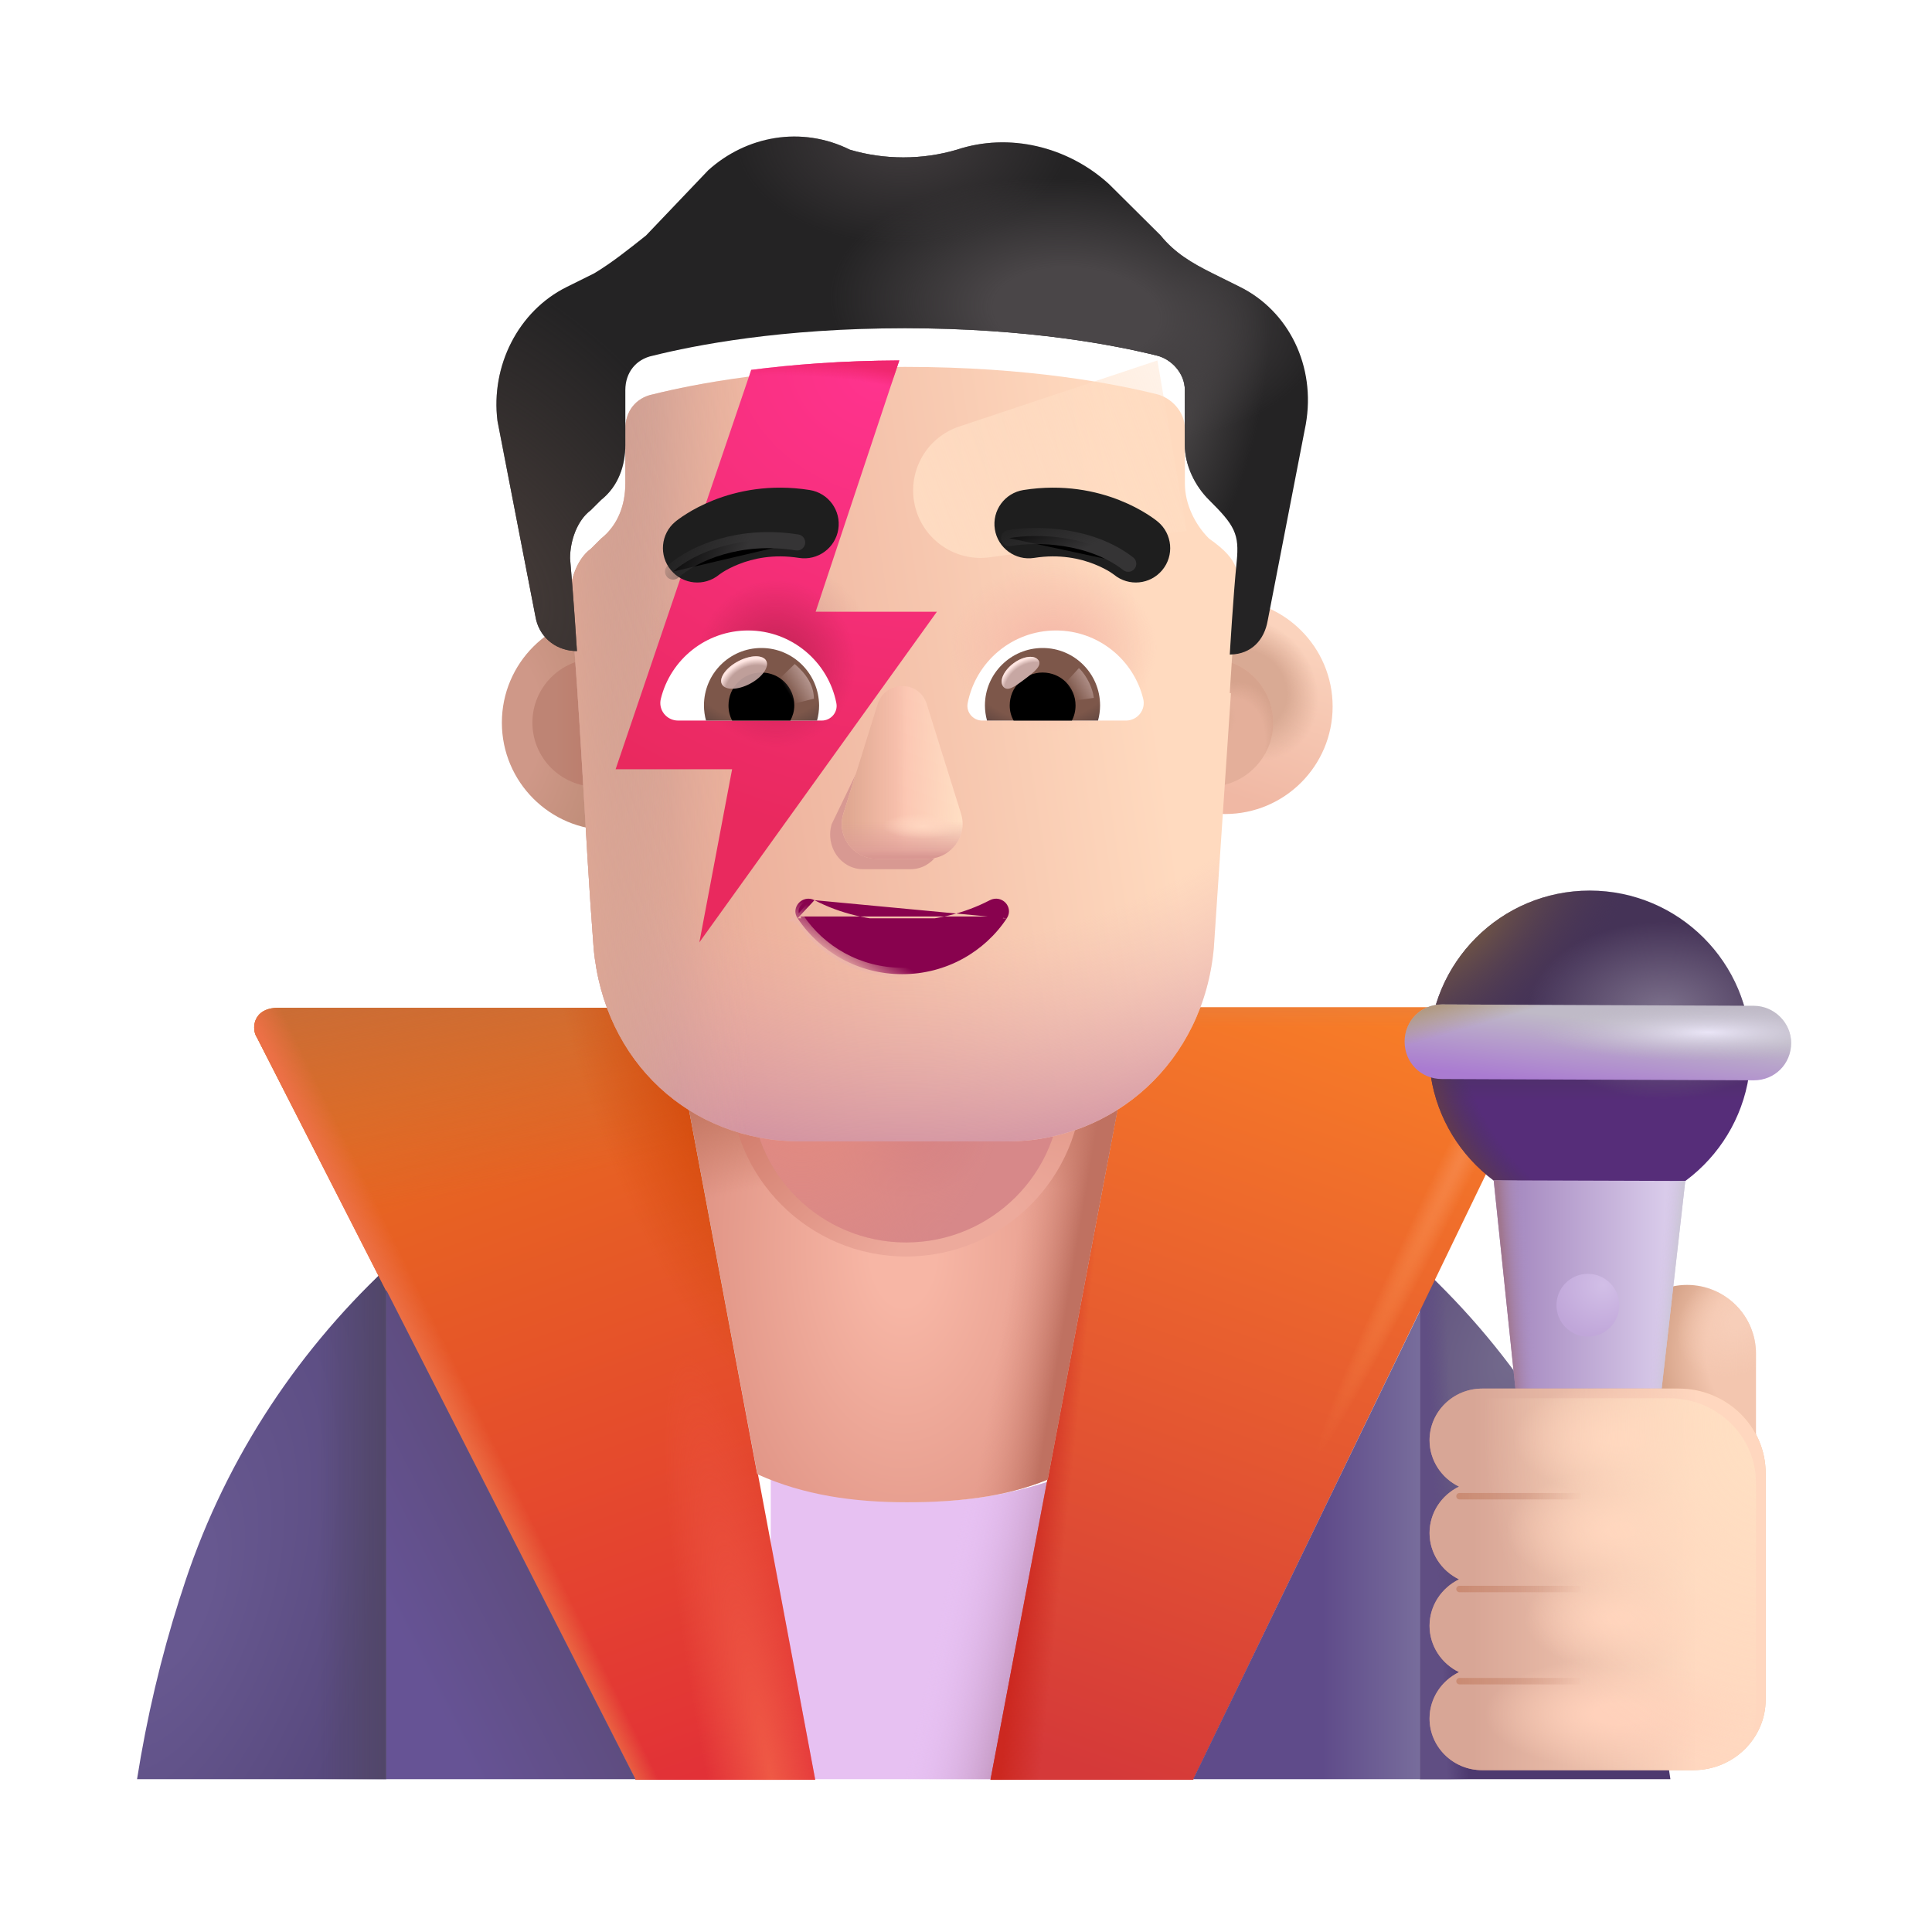 <svg viewBox="1 1 30 30" xmlns="http://www.w3.org/2000/svg">
<g filter="url(#filter0_i_4002_2326)">
<path d="M12.768 23.887V28.627H18.081L17.278 23.937C16.598 24.187 15.858 24.317 15.088 24.317C14.278 24.327 13.488 24.167 12.768 23.887Z" fill="#E7C1F2"/>
<path d="M12.768 23.887V28.627H18.081L17.278 23.937C16.598 24.187 15.858 24.317 15.088 24.317C14.278 24.327 13.488 24.167 12.768 23.887Z" fill="url(#paint0_linear_4002_2326)"/>
</g>
<path d="M6.998 28.627V20.697C5.558 22.047 4.438 23.767 3.818 25.737L3.788 25.827C3.498 26.737 3.278 27.677 3.128 28.627H6.998Z" fill="url(#paint1_radial_4002_2326)"/>
<path d="M6.998 28.627V20.697C5.558 22.047 4.438 23.767 3.818 25.737L3.788 25.827C3.498 26.737 3.278 27.677 3.128 28.627H6.998Z" fill="url(#paint2_linear_4002_2326)"/>
<path d="M26.938 28.627C26.798 27.667 26.578 26.717 26.288 25.787C25.658 23.777 24.528 22.027 23.048 20.657V28.627H26.938Z" fill="url(#paint3_radial_4002_2326)"/>
<path d="M26.938 28.627C26.798 27.667 26.578 26.717 26.288 25.787C25.658 23.777 24.528 22.027 23.048 20.657V28.627H26.938Z" fill="url(#paint4_linear_4002_2326)"/>
<path d="M24.233 16.641H18.653L16.38 28.637H19.528L24.853 17.621C25.073 17.161 24.733 16.641 24.233 16.641Z" fill="url(#paint5_linear_4002_2326)"/>
<path d="M24.233 16.641H18.653L16.38 28.637H19.528L24.853 17.621C25.073 17.161 24.733 16.641 24.233 16.641Z" fill="url(#paint6_linear_4002_2326)"/>
<path d="M24.233 16.641H18.653L16.38 28.637H19.528L24.853 17.621C25.073 17.161 24.733 16.641 24.233 16.641Z" fill="url(#paint7_radial_4002_2326)"/>
<path d="M24.233 16.641H18.653L16.38 28.637H19.528L24.853 17.621C25.073 17.161 24.733 16.641 24.233 16.641Z" fill="url(#paint8_linear_4002_2326)"/>
<path d="M5.325 16.648H11.411L13.659 28.637H10.869L4.989 17.109C4.903 16.984 4.919 16.648 5.325 16.648Z" fill="url(#paint9_linear_4002_2326)"/>
<path d="M5.325 16.648H11.411L13.659 28.637H10.869L4.989 17.109C4.903 16.984 4.919 16.648 5.325 16.648Z" fill="url(#paint10_radial_4002_2326)"/>
<path d="M5.325 16.648H11.411L13.659 28.637H10.869L4.989 17.109C4.903 16.984 4.919 16.648 5.325 16.648Z" fill="url(#paint11_linear_4002_2326)"/>
<path d="M5.325 16.648H11.411L13.659 28.637H10.869L4.989 17.109C4.903 16.984 4.919 16.648 5.325 16.648Z" fill="url(#paint12_radial_4002_2326)"/>
<path d="M5.325 16.648H11.411L13.659 28.637H10.869L4.989 17.109C4.903 16.984 4.919 16.648 5.325 16.648Z" fill="url(#paint13_linear_4002_2326)"/>
<path d="M23.048 28.627V21.359L19.528 28.627H23.048Z" fill="url(#paint14_linear_4002_2326)"/>
<path d="M6.998 28.627H10.868L6.998 21.031V28.627Z" fill="url(#paint15_linear_4002_2326)"/>
<path d="M15.038 17.527C13.878 17.527 12.738 17.697 11.658 18.017L12.758 23.887C13.478 24.167 14.258 24.327 15.078 24.327C15.848 24.327 16.588 24.187 17.268 23.947L18.378 18.027C17.328 17.697 16.198 17.527 15.038 17.527Z" fill="url(#paint16_linear_4002_2326)"/>
<path d="M15.038 16.44C13.878 16.44 12.552 16.649 11.472 17.02L12.762 23.893C13.482 24.218 14.258 24.327 15.078 24.327C15.848 24.327 16.589 24.253 17.269 23.975L18.581 17.02C17.531 16.637 16.198 16.44 15.038 16.44Z" fill="url(#paint17_radial_4002_2326)"/>
<path d="M15.038 16.44C13.878 16.44 12.552 16.649 11.472 17.02L12.762 23.893C13.482 24.218 14.258 24.327 15.078 24.327C15.848 24.327 16.589 24.253 17.269 23.975L18.581 17.02C17.531 16.637 16.198 16.44 15.038 16.44Z" fill="url(#paint18_radial_4002_2326)"/>
<path d="M15.038 16.44C13.878 16.44 12.552 16.649 11.472 17.02L12.762 23.893C13.482 24.218 14.258 24.327 15.078 24.327C15.848 24.327 16.589 24.253 17.269 23.975L18.581 17.02C17.531 16.637 16.198 16.44 15.038 16.44Z" fill="url(#paint19_linear_4002_2326)"/>
<path d="M27.197 20.952C27.787 20.952 28.267 21.432 28.267 22.022V24.472H26.127V22.022C26.127 21.432 26.607 20.952 27.197 20.952Z" fill="url(#paint20_radial_4002_2326)"/>
<path d="M27.197 20.952C27.787 20.952 28.267 21.432 28.267 22.022V24.472H26.127V22.022C26.127 21.432 26.607 20.952 27.197 20.952Z" fill="url(#paint21_radial_4002_2326)"/>
<path d="M25.687 19.826C27.066 19.826 28.185 18.707 28.185 17.328C28.185 15.948 27.066 14.829 25.687 14.829C24.307 14.829 23.189 15.948 23.189 17.328C23.189 18.707 24.307 19.826 25.687 19.826Z" fill="url(#paint22_linear_4002_2326)"/>
<path d="M25.687 19.826C27.066 19.826 28.185 18.707 28.185 17.328C28.185 15.948 27.066 14.829 25.687 14.829C24.307 14.829 23.189 15.948 23.189 17.328C23.189 18.707 24.307 19.826 25.687 19.826Z" fill="url(#paint23_radial_4002_2326)"/>
<path d="M25.687 19.826C27.066 19.826 28.185 18.707 28.185 17.328C28.185 15.948 27.066 14.829 25.687 14.829C24.307 14.829 23.189 15.948 23.189 17.328C23.189 18.707 24.307 19.826 25.687 19.826Z" fill="url(#paint24_radial_4002_2326)"/>
<path d="M25.687 19.826C27.066 19.826 28.185 18.707 28.185 17.328C28.185 15.948 27.066 14.829 25.687 14.829C24.307 14.829 23.189 15.948 23.189 17.328C23.189 18.707 24.307 19.826 25.687 19.826Z" fill="url(#paint25_radial_4002_2326)"/>
<g filter="url(#filter1_i_4002_2326)">
<path d="M28.134 16.668L23.29 16.647C22.965 16.647 22.711 16.901 22.711 17.226C22.711 17.551 22.965 17.805 23.29 17.805L28.134 17.825C28.459 17.825 28.713 17.571 28.713 17.246C28.713 16.932 28.449 16.668 28.134 16.668Z" fill="url(#paint26_linear_4002_2326)"/>
<path d="M28.134 16.668L23.29 16.647C22.965 16.647 22.711 16.901 22.711 17.226C22.711 17.551 22.965 17.805 23.29 17.805L28.134 17.825C28.459 17.825 28.713 17.571 28.713 17.246C28.713 16.932 28.449 16.668 28.134 16.668Z" fill="url(#paint27_radial_4002_2326)"/>
<path d="M28.134 16.668L23.29 16.647C22.965 16.647 22.711 16.901 22.711 17.226C22.711 17.551 22.965 17.805 23.29 17.805L28.134 17.825C28.459 17.825 28.713 17.571 28.713 17.246C28.713 16.932 28.449 16.668 28.134 16.668Z" fill="url(#paint28_linear_4002_2326)"/>
</g>
<path d="M25.646 26.467C25.24 26.467 24.905 26.162 24.864 25.756L24.194 19.328L27.169 19.338L26.438 25.766C26.387 26.172 26.042 26.467 25.646 26.467Z" fill="url(#paint29_linear_4002_2326)"/>
<path d="M25.646 26.467C25.24 26.467 24.905 26.162 24.864 25.756L24.194 19.328L27.169 19.338L26.438 25.766C26.387 26.172 26.042 26.467 25.646 26.467Z" fill="url(#paint30_linear_4002_2326)"/>
<path d="M25.646 26.467C25.24 26.467 24.905 26.162 24.864 25.756L24.194 19.328L27.169 19.338L26.438 25.766C26.387 26.172 26.042 26.467 25.646 26.467Z" fill="url(#paint31_linear_4002_2326)"/>
<g filter="url(#filter2_ii_4002_2326)">
<path d="M25.656 21.755C25.925 21.755 26.144 21.537 26.144 21.268C26.144 20.998 25.925 20.78 25.656 20.78C25.387 20.78 25.169 20.998 25.169 21.268C25.169 21.537 25.387 21.755 25.656 21.755Z" fill="url(#paint32_radial_4002_2326)"/>
</g>
<g filter="url(#filter3_f_4002_2326)">
<circle cx="15.07" cy="17.777" r="2.734" fill="url(#paint33_radial_4002_2326)"/>
</g>
<g filter="url(#filter4_f_4002_2326)">
<circle cx="15.07" cy="17.887" r="2.406" fill="url(#paint34_radial_4002_2326)"/>
<circle cx="15.07" cy="17.887" r="2.406" fill="url(#paint35_radial_4002_2326)"/>
</g>
<g filter="url(#filter5_i_4002_2326)">
<path d="M23.048 23.514C23.048 23.074 23.413 22.712 23.864 22.712H26.919C27.663 22.712 28.267 23.3 28.267 24.027V27.541C28.267 28.146 27.764 28.637 27.143 28.637H23.864C23.413 28.637 23.048 28.275 23.048 27.835C23.048 27.521 23.235 27.246 23.506 27.115C23.235 26.984 23.048 26.709 23.048 26.395C23.048 26.08 23.235 25.806 23.506 25.674C23.235 25.543 23.048 25.268 23.048 24.954C23.048 24.64 23.235 24.365 23.506 24.234C23.235 24.103 23.048 23.828 23.048 23.514Z" fill="url(#paint36_linear_4002_2326)"/>
<path d="M23.048 23.514C23.048 23.074 23.413 22.712 23.864 22.712H26.919C27.663 22.712 28.267 23.3 28.267 24.027V27.541C28.267 28.146 27.764 28.637 27.143 28.637H23.864C23.413 28.637 23.048 28.275 23.048 27.835C23.048 27.521 23.235 27.246 23.506 27.115C23.235 26.984 23.048 26.709 23.048 26.395C23.048 26.08 23.235 25.806 23.506 25.674C23.235 25.543 23.048 25.268 23.048 24.954C23.048 24.64 23.235 24.365 23.506 24.234C23.235 24.103 23.048 23.828 23.048 23.514Z" fill="url(#paint37_radial_4002_2326)"/>
<path d="M23.048 23.514C23.048 23.074 23.413 22.712 23.864 22.712H26.919C27.663 22.712 28.267 23.3 28.267 24.027V27.541C28.267 28.146 27.764 28.637 27.143 28.637H23.864C23.413 28.637 23.048 28.275 23.048 27.835C23.048 27.521 23.235 27.246 23.506 27.115C23.235 26.984 23.048 26.709 23.048 26.395C23.048 26.08 23.235 25.806 23.506 25.674C23.235 25.543 23.048 25.268 23.048 24.954C23.048 24.64 23.235 24.365 23.506 24.234C23.235 24.103 23.048 23.828 23.048 23.514Z" fill="url(#paint38_radial_4002_2326)"/>
<path d="M23.048 23.514C23.048 23.074 23.413 22.712 23.864 22.712H26.919C27.663 22.712 28.267 23.3 28.267 24.027V27.541C28.267 28.146 27.764 28.637 27.143 28.637H23.864C23.413 28.637 23.048 28.275 23.048 27.835C23.048 27.521 23.235 27.246 23.506 27.115C23.235 26.984 23.048 26.709 23.048 26.395C23.048 26.08 23.235 25.806 23.506 25.674C23.235 25.543 23.048 25.268 23.048 24.954C23.048 24.64 23.235 24.365 23.506 24.234C23.235 24.103 23.048 23.828 23.048 23.514Z" fill="url(#paint39_radial_4002_2326)"/>
<path d="M23.048 23.514C23.048 23.074 23.413 22.712 23.864 22.712H26.919C27.663 22.712 28.267 23.3 28.267 24.027V27.541C28.267 28.146 27.764 28.637 27.143 28.637H23.864C23.413 28.637 23.048 28.275 23.048 27.835C23.048 27.521 23.235 27.246 23.506 27.115C23.235 26.984 23.048 26.709 23.048 26.395C23.048 26.08 23.235 25.806 23.506 25.674C23.235 25.543 23.048 25.268 23.048 24.954C23.048 24.64 23.235 24.365 23.506 24.234C23.235 24.103 23.048 23.828 23.048 23.514Z" fill="url(#paint40_radial_4002_2326)"/>
</g>
<g filter="url(#filter6_i_4002_2326)">
<path d="M23.048 23.514C23.048 23.074 23.413 22.712 23.864 22.712H26.919C27.663 22.712 28.267 23.3 28.267 24.027V27.541C28.267 28.146 27.764 28.637 27.143 28.637H23.864C23.413 28.637 23.048 28.275 23.048 27.835C23.048 27.521 23.235 27.246 23.506 27.115C23.235 26.984 23.048 26.709 23.048 26.395C23.048 26.08 23.235 25.806 23.506 25.674C23.235 25.543 23.048 25.268 23.048 24.954C23.048 24.64 23.235 24.365 23.506 24.234C23.235 24.103 23.048 23.828 23.048 23.514Z" fill="url(#paint41_linear_4002_2326)"/>
<path d="M23.048 23.514C23.048 23.074 23.413 22.712 23.864 22.712H26.919C27.663 22.712 28.267 23.3 28.267 24.027V27.541C28.267 28.146 27.764 28.637 27.143 28.637H23.864C23.413 28.637 23.048 28.275 23.048 27.835C23.048 27.521 23.235 27.246 23.506 27.115C23.235 26.984 23.048 26.709 23.048 26.395C23.048 26.08 23.235 25.806 23.506 25.674C23.235 25.543 23.048 25.268 23.048 24.954C23.048 24.64 23.235 24.365 23.506 24.234C23.235 24.103 23.048 23.828 23.048 23.514Z" fill="url(#paint42_radial_4002_2326)"/>
<path d="M23.048 23.514C23.048 23.074 23.413 22.712 23.864 22.712H26.919C27.663 22.712 28.267 23.3 28.267 24.027V27.541C28.267 28.146 27.764 28.637 27.143 28.637H23.864C23.413 28.637 23.048 28.275 23.048 27.835C23.048 27.521 23.235 27.246 23.506 27.115C23.235 26.984 23.048 26.709 23.048 26.395C23.048 26.08 23.235 25.806 23.506 25.674C23.235 25.543 23.048 25.268 23.048 24.954C23.048 24.64 23.235 24.365 23.506 24.234C23.235 24.103 23.048 23.828 23.048 23.514Z" fill="url(#paint43_radial_4002_2326)"/>
<path d="M23.048 23.514C23.048 23.074 23.413 22.712 23.864 22.712H26.919C27.663 22.712 28.267 23.3 28.267 24.027V27.541C28.267 28.146 27.764 28.637 27.143 28.637H23.864C23.413 28.637 23.048 28.275 23.048 27.835C23.048 27.521 23.235 27.246 23.506 27.115C23.235 26.984 23.048 26.709 23.048 26.395C23.048 26.08 23.235 25.806 23.506 25.674C23.235 25.543 23.048 25.268 23.048 24.954C23.048 24.64 23.235 24.365 23.506 24.234C23.235 24.103 23.048 23.828 23.048 23.514Z" fill="url(#paint44_radial_4002_2326)"/>
<path d="M23.048 23.514C23.048 23.074 23.413 22.712 23.864 22.712H26.919C27.663 22.712 28.267 23.3 28.267 24.027V27.541C28.267 28.146 27.764 28.637 27.143 28.637H23.864C23.413 28.637 23.048 28.275 23.048 27.835C23.048 27.521 23.235 27.246 23.506 27.115C23.235 26.984 23.048 26.709 23.048 26.395C23.048 26.08 23.235 25.806 23.506 25.674C23.235 25.543 23.048 25.268 23.048 24.954C23.048 24.64 23.235 24.365 23.506 24.234C23.235 24.103 23.048 23.828 23.048 23.514Z" fill="url(#paint45_radial_4002_2326)"/>
</g>
<path d="M23.048 23.514C23.048 23.074 23.413 22.712 23.864 22.712H26.919C27.663 22.712 28.267 23.3 28.267 24.027V27.541C28.267 28.146 27.764 28.637 27.143 28.637H23.864C23.413 28.637 23.048 28.275 23.048 27.835C23.048 27.521 23.235 27.246 23.506 27.115C23.235 26.984 23.048 26.709 23.048 26.395C23.048 26.08 23.235 25.806 23.506 25.674C23.235 25.543 23.048 25.268 23.048 24.954C23.048 24.64 23.235 24.365 23.506 24.234C23.235 24.103 23.048 23.828 23.048 23.514Z" fill="url(#paint46_radial_4002_2326)"/>
<g filter="url(#filter7_f_4002_2326)">
<path d="M23.663 24.233H25.682" stroke="url(#paint47_linear_4002_2326)" stroke-width="0.1" stroke-linecap="round"/>
</g>
<g filter="url(#filter8_f_4002_2326)">
<path d="M23.663 25.674H25.682" stroke="url(#paint48_linear_4002_2326)" stroke-width="0.1" stroke-linecap="round"/>
</g>
<g filter="url(#filter9_f_4002_2326)">
<path d="M23.663 27.105H25.682" stroke="url(#paint49_linear_4002_2326)" stroke-width="0.1" stroke-linecap="round"/>
</g>
<g filter="url(#filter10_i_4002_2326)">
<circle cx="10.262" cy="12.221" r="1.669" fill="url(#paint50_radial_4002_2326)"/>
</g>
<g filter="url(#filter11_f_4002_2326)">
<circle cx="10.262" cy="12.221" r="0.995" fill="url(#paint51_linear_4002_2326)"/>
</g>
<g filter="url(#filter12_i_4002_2326)">
<circle cx="19.774" cy="12.221" r="1.669" fill="url(#paint52_linear_4002_2326)"/>
<circle cx="19.774" cy="12.221" r="1.669" fill="url(#paint53_radial_4002_2326)"/>
</g>
<g filter="url(#filter13_f_4002_2326)">
<circle cx="19.774" cy="12.221" r="0.995" fill="#E4AF9A"/>
<circle cx="19.774" cy="12.221" r="0.995" fill="url(#paint54_radial_4002_2326)"/>
<circle cx="19.774" cy="12.221" r="0.995" fill="url(#paint55_radial_4002_2326)"/>
</g>
<g filter="url(#filter14_i_4002_2326)">
<path d="M9.852 10.17C9.852 9.903 9.959 9.583 10.173 9.423L10.334 9.263C10.602 9.05 10.71 8.73 10.71 8.41V7.557C10.71 7.29 10.871 7.077 11.139 7.023C11.782 6.863 13.123 6.597 15.054 6.597C16.985 6.597 18.326 6.863 18.97 7.023C19.184 7.077 19.399 7.29 19.399 7.557V8.41C19.399 8.73 19.559 9.05 19.774 9.263C20.276 9.615 20.245 9.809 20.203 10.223C20.149 10.757 20.096 11.663 20.096 11.663C20.102 11.663 20.108 11.663 20.114 11.663L19.848 15.621C19.688 17.39 18.297 18.624 16.638 18.624H13.428C11.716 18.624 10.378 17.39 10.218 15.621C10.078 13.805 10.017 11.983 9.852 10.17Z" fill="url(#paint56_linear_4002_2326)"/>
<path d="M9.852 10.17C9.852 9.903 9.959 9.583 10.173 9.423L10.334 9.263C10.602 9.05 10.71 8.73 10.71 8.41V7.557C10.71 7.29 10.871 7.077 11.139 7.023C11.782 6.863 13.123 6.597 15.054 6.597C16.985 6.597 18.326 6.863 18.97 7.023C19.184 7.077 19.399 7.29 19.399 7.557V8.41C19.399 8.73 19.559 9.05 19.774 9.263C20.276 9.615 20.245 9.809 20.203 10.223C20.149 10.757 20.096 11.663 20.096 11.663C20.102 11.663 20.108 11.663 20.114 11.663L19.848 15.621C19.688 17.39 18.297 18.624 16.638 18.624H13.428C11.716 18.624 10.378 17.39 10.218 15.621C10.078 13.805 10.017 11.983 9.852 10.17Z" fill="url(#paint57_radial_4002_2326)"/>
<path d="M9.852 10.17C9.852 9.903 9.959 9.583 10.173 9.423L10.334 9.263C10.602 9.05 10.71 8.73 10.71 8.41V7.557C10.71 7.29 10.871 7.077 11.139 7.023C11.782 6.863 13.123 6.597 15.054 6.597C16.985 6.597 18.326 6.863 18.97 7.023C19.184 7.077 19.399 7.29 19.399 7.557V8.41C19.399 8.73 19.559 9.05 19.774 9.263C20.276 9.615 20.245 9.809 20.203 10.223C20.149 10.757 20.096 11.663 20.096 11.663C20.102 11.663 20.108 11.663 20.114 11.663L19.848 15.621C19.688 17.39 18.297 18.624 16.638 18.624H13.428C11.716 18.624 10.378 17.39 10.218 15.621C10.078 13.805 10.017 11.983 9.852 10.17Z" fill="url(#paint58_linear_4002_2326)"/>
<path d="M9.852 10.17C9.852 9.903 9.959 9.583 10.173 9.423L10.334 9.263C10.602 9.05 10.71 8.73 10.71 8.41V7.557C10.71 7.29 10.871 7.077 11.139 7.023C11.782 6.863 13.123 6.597 15.054 6.597C16.985 6.597 18.326 6.863 18.97 7.023C19.184 7.077 19.399 7.29 19.399 7.557V8.41C19.399 8.73 19.559 9.05 19.774 9.263C20.276 9.615 20.245 9.809 20.203 10.223C20.149 10.757 20.096 11.663 20.096 11.663C20.102 11.663 20.108 11.663 20.114 11.663L19.848 15.621C19.688 17.39 18.297 18.624 16.638 18.624H13.428C11.716 18.624 10.378 17.39 10.218 15.621C10.078 13.805 10.017 11.983 9.852 10.17Z" fill="url(#paint59_linear_4002_2326)"/>
<path d="M9.852 10.17C9.852 9.903 9.959 9.583 10.173 9.423L10.334 9.263C10.602 9.05 10.71 8.73 10.71 8.41V7.557C10.71 7.29 10.871 7.077 11.139 7.023C11.782 6.863 13.123 6.597 15.054 6.597C16.985 6.597 18.326 6.863 18.97 7.023C19.184 7.077 19.399 7.29 19.399 7.557V8.41C19.399 8.73 19.559 9.05 19.774 9.263C20.276 9.615 20.245 9.809 20.203 10.223C20.149 10.757 20.096 11.663 20.096 11.663C20.102 11.663 20.108 11.663 20.114 11.663L19.848 15.621C19.688 17.39 18.297 18.624 16.638 18.624H13.428C11.716 18.624 10.378 17.39 10.218 15.621C10.078 13.805 10.017 11.983 9.852 10.17Z" fill="url(#paint60_radial_4002_2326)"/>
<path d="M9.852 10.17C9.852 9.903 9.959 9.583 10.173 9.423L10.334 9.263C10.602 9.05 10.71 8.73 10.71 8.41V7.557C10.71 7.29 10.871 7.077 11.139 7.023C11.782 6.863 13.123 6.597 15.054 6.597C16.985 6.597 18.326 6.863 18.97 7.023C19.184 7.077 19.399 7.29 19.399 7.557V8.41C19.399 8.73 19.559 9.05 19.774 9.263C20.276 9.615 20.245 9.809 20.203 10.223C20.149 10.757 20.096 11.663 20.096 11.663C20.102 11.663 20.108 11.663 20.114 11.663L19.848 15.621C19.688 17.39 18.297 18.624 16.638 18.624H13.428C11.716 18.624 10.378 17.39 10.218 15.621C10.078 13.805 10.017 11.983 9.852 10.17Z" fill="url(#paint61_radial_4002_2326)"/>
</g>
<g filter="url(#filter15_f_4002_2326)">
<path d="M18.972 6.597L15.895 7.623C15.371 7.797 15.073 8.349 15.214 8.883C15.348 9.393 15.842 9.724 16.365 9.654L19.425 9.244L18.972 6.597Z" fill="url(#paint62_linear_4002_2326)"/>
</g>
<g filter="url(#filter16_i_4002_2326)">
<path d="M19.828 5.744L20.257 5.957C21.008 6.33 21.437 7.183 21.276 8.09L20.686 11.13C20.633 11.444 20.426 11.655 20.114 11.663C20.108 11.663 20.102 11.663 20.096 11.663C20.096 11.663 20.149 10.757 20.203 10.223C20.247 9.79 20.171 9.658 19.774 9.263C19.559 9.05 19.398 8.73 19.398 8.41V7.557C19.398 7.29 19.184 7.077 18.97 7.023C18.326 6.863 16.985 6.597 15.054 6.597C13.123 6.597 11.782 6.863 11.139 7.023C10.871 7.077 10.71 7.29 10.71 7.557V8.41C10.71 8.73 10.602 9.05 10.334 9.263L10.173 9.423C9.959 9.583 9.852 9.903 9.852 10.17C9.905 10.757 9.959 11.61 9.959 11.61C9.942 11.61 9.926 11.609 9.91 11.608C9.61 11.588 9.366 11.38 9.315 11.076L8.725 8.037C8.618 7.183 9.047 6.33 9.798 5.957L10.227 5.744C10.495 5.584 10.763 5.37 11.031 5.157L11.997 4.144C12.587 3.61 13.445 3.45 14.196 3.824C14.732 3.984 15.322 3.984 15.859 3.824C16.663 3.557 17.575 3.77 18.219 4.357L19.023 5.157C19.238 5.424 19.506 5.584 19.828 5.744Z" fill="#242324"/>
<path d="M19.828 5.744L20.257 5.957C21.008 6.33 21.437 7.183 21.276 8.09L20.686 11.13C20.633 11.444 20.426 11.655 20.114 11.663C20.108 11.663 20.102 11.663 20.096 11.663C20.096 11.663 20.149 10.757 20.203 10.223C20.247 9.79 20.171 9.658 19.774 9.263C19.559 9.05 19.398 8.73 19.398 8.41V7.557C19.398 7.29 19.184 7.077 18.97 7.023C18.326 6.863 16.985 6.597 15.054 6.597C13.123 6.597 11.782 6.863 11.139 7.023C10.871 7.077 10.71 7.29 10.71 7.557V8.41C10.71 8.73 10.602 9.05 10.334 9.263L10.173 9.423C9.959 9.583 9.852 9.903 9.852 10.17C9.905 10.757 9.959 11.61 9.959 11.61C9.942 11.61 9.926 11.609 9.91 11.608C9.61 11.588 9.366 11.38 9.315 11.076L8.725 8.037C8.618 7.183 9.047 6.33 9.798 5.957L10.227 5.744C10.495 5.584 10.763 5.37 11.031 5.157L11.997 4.144C12.587 3.61 13.445 3.45 14.196 3.824C14.732 3.984 15.322 3.984 15.859 3.824C16.663 3.557 17.575 3.77 18.219 4.357L19.023 5.157C19.238 5.424 19.506 5.584 19.828 5.744Z" fill="url(#paint63_radial_4002_2326)"/>
<path d="M19.828 5.744L20.257 5.957C21.008 6.33 21.437 7.183 21.276 8.09L20.686 11.13C20.633 11.444 20.426 11.655 20.114 11.663C20.108 11.663 20.102 11.663 20.096 11.663C20.096 11.663 20.149 10.757 20.203 10.223C20.247 9.79 20.171 9.658 19.774 9.263C19.559 9.05 19.398 8.73 19.398 8.41V7.557C19.398 7.29 19.184 7.077 18.97 7.023C18.326 6.863 16.985 6.597 15.054 6.597C13.123 6.597 11.782 6.863 11.139 7.023C10.871 7.077 10.71 7.29 10.71 7.557V8.41C10.71 8.73 10.602 9.05 10.334 9.263L10.173 9.423C9.959 9.583 9.852 9.903 9.852 10.17C9.905 10.757 9.959 11.61 9.959 11.61C9.942 11.61 9.926 11.609 9.91 11.608C9.61 11.588 9.366 11.38 9.315 11.076L8.725 8.037C8.618 7.183 9.047 6.33 9.798 5.957L10.227 5.744C10.495 5.584 10.763 5.37 11.031 5.157L11.997 4.144C12.587 3.61 13.445 3.45 14.196 3.824C14.732 3.984 15.322 3.984 15.859 3.824C16.663 3.557 17.575 3.77 18.219 4.357L19.023 5.157C19.238 5.424 19.506 5.584 19.828 5.744Z" fill="url(#paint64_radial_4002_2326)"/>
<path d="M19.828 5.744L20.257 5.957C21.008 6.33 21.437 7.183 21.276 8.09L20.686 11.13C20.633 11.444 20.426 11.655 20.114 11.663C20.108 11.663 20.102 11.663 20.096 11.663C20.096 11.663 20.149 10.757 20.203 10.223C20.247 9.79 20.171 9.658 19.774 9.263C19.559 9.05 19.398 8.73 19.398 8.41V7.557C19.398 7.29 19.184 7.077 18.97 7.023C18.326 6.863 16.985 6.597 15.054 6.597C13.123 6.597 11.782 6.863 11.139 7.023C10.871 7.077 10.71 7.29 10.71 7.557V8.41C10.71 8.73 10.602 9.05 10.334 9.263L10.173 9.423C9.959 9.583 9.852 9.903 9.852 10.17C9.905 10.757 9.959 11.61 9.959 11.61C9.942 11.61 9.926 11.609 9.91 11.608C9.61 11.588 9.366 11.38 9.315 11.076L8.725 8.037C8.618 7.183 9.047 6.33 9.798 5.957L10.227 5.744C10.495 5.584 10.763 5.37 11.031 5.157L11.997 4.144C12.587 3.61 13.445 3.45 14.196 3.824C14.732 3.984 15.322 3.984 15.859 3.824C16.663 3.557 17.575 3.77 18.219 4.357L19.023 5.157C19.238 5.424 19.506 5.584 19.828 5.744Z" fill="url(#paint65_radial_4002_2326)"/>
<path d="M19.828 5.744L20.257 5.957C21.008 6.33 21.437 7.183 21.276 8.09L20.686 11.13C20.633 11.444 20.426 11.655 20.114 11.663C20.108 11.663 20.102 11.663 20.096 11.663C20.096 11.663 20.149 10.757 20.203 10.223C20.247 9.79 20.171 9.658 19.774 9.263C19.559 9.05 19.398 8.73 19.398 8.41V7.557C19.398 7.29 19.184 7.077 18.97 7.023C18.326 6.863 16.985 6.597 15.054 6.597C13.123 6.597 11.782 6.863 11.139 7.023C10.871 7.077 10.71 7.29 10.71 7.557V8.41C10.71 8.73 10.602 9.05 10.334 9.263L10.173 9.423C9.959 9.583 9.852 9.903 9.852 10.17C9.905 10.757 9.959 11.61 9.959 11.61C9.942 11.61 9.926 11.609 9.91 11.608C9.61 11.588 9.366 11.38 9.315 11.076L8.725 8.037C8.618 7.183 9.047 6.33 9.798 5.957L10.227 5.744C10.495 5.584 10.763 5.37 11.031 5.157L11.997 4.144C12.587 3.61 13.445 3.45 14.196 3.824C14.732 3.984 15.322 3.984 15.859 3.824C16.663 3.557 17.575 3.77 18.219 4.357L19.023 5.157C19.238 5.424 19.506 5.584 19.828 5.744Z" fill="url(#paint66_radial_4002_2326)"/>
</g>
<g filter="url(#filter17_f_4002_2326)">
<path d="M14.734 12.099L13.914 13.798C13.812 14.148 14.056 14.497 14.402 14.497H15.139C15.484 14.497 15.729 14.142 15.627 13.798L15.129 12.099C15.022 11.722 14.846 11.722 14.734 12.099Z" fill="#D89992"/>
</g>
<g filter="url(#filter18_f_4002_2326)">
<path d="M14.627 11.935L14.096 13.635C13.987 13.985 14.247 14.334 14.616 14.334H15.402C15.771 14.334 16.031 13.979 15.923 13.635L15.391 11.935C15.277 11.559 14.746 11.559 14.627 11.935Z" fill="#FBC4B1"/>
<path d="M14.627 11.935L14.096 13.635C13.987 13.985 14.247 14.334 14.616 14.334H15.402C15.771 14.334 16.031 13.979 15.923 13.635L15.391 11.935C15.277 11.559 14.746 11.559 14.627 11.935Z" fill="url(#paint67_linear_4002_2326)"/>
<path d="M14.627 11.935L14.096 13.635C13.987 13.985 14.247 14.334 14.616 14.334H15.402C15.771 14.334 16.031 13.979 15.923 13.635L15.391 11.935C15.277 11.559 14.746 11.559 14.627 11.935Z" fill="url(#paint68_linear_4002_2326)"/>
<path d="M14.627 11.935L14.096 13.635C13.987 13.985 14.247 14.334 14.616 14.334H15.402C15.771 14.334 16.031 13.979 15.923 13.635L15.391 11.935C15.277 11.559 14.746 11.559 14.627 11.935Z" fill="url(#paint69_linear_4002_2326)"/>
<path d="M14.627 11.935L14.096 13.635C13.987 13.985 14.247 14.334 14.616 14.334H15.402C15.771 14.334 16.031 13.979 15.923 13.635L15.391 11.935C15.277 11.559 14.746 11.559 14.627 11.935Z" fill="url(#paint70_radial_4002_2326)"/>
</g>
<path d="M14.627 11.935L14.096 13.635C13.987 13.985 14.247 14.334 14.616 14.334H15.402C15.771 14.334 16.031 13.979 15.923 13.635L15.391 11.935C15.277 11.559 14.746 11.559 14.627 11.935Z" fill="url(#paint71_linear_4002_2326)"/>
<path d="M14.964 6.597C14.063 6.601 13.293 6.663 12.665 6.743L10.559 12.945H12.368L11.86 15.632L15.548 10.499H13.665L14.964 6.597Z" fill="url(#paint72_radial_4002_2326)"/>
<path d="M14.964 6.597C14.063 6.601 13.293 6.663 12.665 6.743L10.559 12.945H12.368L11.86 15.632L15.548 10.499H13.665L14.964 6.597Z" fill="url(#paint73_radial_4002_2326)"/>
<path d="M14.964 6.597C14.063 6.601 13.293 6.663 12.665 6.743L10.559 12.945H12.368L11.86 15.632L15.548 10.499H13.665L14.964 6.597Z" fill="url(#paint74_radial_4002_2326)"/>
<path d="M13.647 14.978L13.647 14.978C14.041 15.183 14.509 15.3 15.009 15.3C15.514 15.3 15.977 15.183 16.371 14.978L16.371 14.978L16.371 14.978C16.462 14.932 16.556 14.958 16.613 15.017C16.67 15.077 16.691 15.172 16.634 15.259M13.647 14.978L16.592 15.231M13.647 14.978L13.647 14.978C13.556 14.931 13.461 14.96 13.405 15.019C13.349 15.079 13.326 15.174 13.385 15.259M13.647 14.978L13.426 15.231M16.634 15.259C16.634 15.259 16.634 15.259 16.634 15.259L16.592 15.231M16.634 15.259C16.634 15.259 16.634 15.259 16.634 15.259L16.592 15.231M16.634 15.259C16.29 15.78 15.691 16.127 15.009 16.127C14.327 16.127 13.729 15.78 13.385 15.259M16.592 15.231C16.257 15.739 15.674 16.077 15.009 16.077C14.345 16.077 13.761 15.739 13.426 15.231M13.385 15.259C13.385 15.259 13.385 15.259 13.385 15.26L13.426 15.231M13.385 15.259C13.385 15.259 13.385 15.259 13.384 15.259L13.426 15.231" fill="#88024E" stroke="url(#paint75_linear_4002_2326)" stroke-width="0.1"/>
<g filter="url(#filter19_i_4002_2326)">
<path d="M18.729 9.501L18.727 9.5L18.725 9.499L18.721 9.495L18.709 9.485C18.7 9.478 18.688 9.469 18.673 9.458C18.644 9.437 18.604 9.409 18.554 9.378C18.454 9.315 18.313 9.238 18.134 9.167C17.775 9.025 17.263 8.911 16.642 9.009C16.351 9.055 16.152 9.328 16.198 9.619C16.244 9.91 16.517 10.109 16.808 10.063C17.206 10 17.524 10.074 17.742 10.16C17.851 10.203 17.935 10.249 17.988 10.282C18.014 10.299 18.032 10.312 18.042 10.319C18.046 10.322 18.049 10.324 18.05 10.325C18.276 10.51 18.61 10.478 18.797 10.253C18.986 10.027 18.955 9.69 18.729 9.501Z" fill="#1E1E1E"/>
</g>
<g filter="url(#filter20_i_4002_2326)">
<path d="M11.236 9.501L11.237 9.501L11.238 9.5L11.239 9.499L11.244 9.495L11.256 9.485C11.265 9.478 11.277 9.469 11.292 9.458C11.321 9.437 11.361 9.409 11.411 9.378C11.51 9.315 11.652 9.238 11.83 9.167C12.189 9.025 12.702 8.911 13.323 9.009C13.614 9.055 13.813 9.328 13.767 9.619C13.721 9.91 13.448 10.109 13.156 10.063C12.759 10 12.44 10.074 12.223 10.16C12.113 10.203 12.03 10.249 11.977 10.282C11.951 10.299 11.932 10.312 11.922 10.319C11.918 10.322 11.916 10.324 11.915 10.325C11.688 10.51 11.355 10.478 11.168 10.253C10.979 10.027 11.009 9.69 11.236 9.501Z" fill="#1E1E1E"/>
</g>
<path d="M17.397 10.79C18.05 10.79 18.601 11.24 18.751 11.849C18.796 12.023 18.662 12.189 18.483 12.189H16.253C16.111 12.189 15.998 12.06 16.026 11.918C16.152 11.277 16.715 10.79 17.397 10.79Z" fill="white"/>
<path d="M17.19 11.062C17.685 11.062 18.082 11.463 18.082 11.954C18.082 12.035 18.07 12.116 18.05 12.189H16.326C16.306 12.112 16.294 12.035 16.294 11.954C16.294 11.463 16.695 11.062 17.19 11.062Z" fill="url(#paint76_radial_4002_2326)"/>
<path d="M16.679 11.954C16.679 11.67 16.906 11.443 17.19 11.443C17.474 11.443 17.701 11.67 17.701 11.954C17.701 12.039 17.681 12.12 17.644 12.189H16.74C16.699 12.12 16.679 12.039 16.679 11.954Z" fill="black"/>
<g filter="url(#filter21_f_4002_2326)">
<path d="M17.124 11.251C17.188 11.336 17.055 11.439 16.904 11.552C16.753 11.665 16.641 11.745 16.577 11.66C16.514 11.575 16.585 11.414 16.736 11.301C16.887 11.188 17.061 11.166 17.124 11.251Z" fill="#C7A7A3"/>
<path d="M17.124 11.251C17.188 11.336 17.055 11.439 16.904 11.552C16.753 11.665 16.641 11.745 16.577 11.66C16.514 11.575 16.585 11.414 16.736 11.301C16.887 11.188 17.061 11.166 17.124 11.251Z" fill="url(#paint77_radial_4002_2326)"/>
</g>
<g filter="url(#filter22_f_4002_2326)">
<path d="M17.985 11.837C17.952 11.606 17.817 11.432 17.753 11.374L17.494 11.659L17.611 11.887L17.985 11.837Z" fill="url(#paint78_linear_4002_2326)"/>
</g>
<path d="M12.616 10.79C11.963 10.79 11.412 11.24 11.262 11.849C11.217 12.023 11.351 12.189 11.53 12.189H13.76C13.902 12.189 14.015 12.06 13.987 11.918C13.861 11.277 13.294 10.79 12.616 10.79Z" fill="white"/>
<path d="M12.823 11.062C12.328 11.062 11.931 11.463 11.931 11.954C11.931 12.035 11.943 12.116 11.963 12.189H13.687C13.707 12.112 13.719 12.035 13.719 11.954C13.715 11.463 13.318 11.062 12.823 11.062Z" fill="url(#paint79_radial_4002_2326)"/>
<path d="M13.334 11.954C13.334 11.67 13.107 11.443 12.823 11.443C12.539 11.443 12.312 11.67 12.312 11.954C12.312 12.039 12.332 12.12 12.369 12.189H13.273C13.31 12.12 13.334 12.039 13.334 11.954Z" fill="black"/>
<g filter="url(#filter23_f_4002_2326)">
<path d="M13.638 11.849C13.638 11.561 13.404 11.369 13.34 11.311L13.052 11.589L13.23 11.951L13.638 11.849Z" fill="url(#paint80_linear_4002_2326)"/>
</g>
<g filter="url(#filter24_f_4002_2326)">
<ellipse cx="12.554" cy="11.443" rx="0.389" ry="0.197" transform="rotate(-27.914 12.554 11.443)" fill="#C7A7A3" fill-opacity="0.9"/>
<ellipse cx="12.554" cy="11.443" rx="0.389" ry="0.197" transform="rotate(-27.914 12.554 11.443)" fill="url(#paint81_radial_4002_2326)"/>
</g>
<g filter="url(#filter25_f_4002_2326)">
<path d="M16.67 9.356C17.1 9.281 17.938 9.303 18.519 9.754" stroke="url(#paint82_linear_4002_2326)" stroke-width="0.25" stroke-linecap="round"/>
</g>
<g filter="url(#filter26_f_4002_2326)">
<path d="M11.451 9.875C11.778 9.586 12.492 9.281 13.378 9.423" stroke="url(#paint83_linear_4002_2326)" stroke-width="0.25" stroke-linecap="round"/>
</g>
<defs>
<filter id="filter0_i_4002_2326" x="12.768" y="23.887" width="5.513" height="4.74" filterUnits="userSpaceOnUse" color-interpolation-filters="sRGB">
<feFlood flood-opacity="0" result="BackgroundImageFix"/>
<feBlend mode="normal" in="SourceGraphic" in2="BackgroundImageFix" result="shape"/>
<feColorMatrix in="SourceAlpha" type="matrix" values="0 0 0 0 0 0 0 0 0 0 0 0 0 0 0 0 0 0 127 0" result="hardAlpha"/>
<feOffset dx="0.2"/>
<feGaussianBlur stdDeviation="0.15"/>
<feComposite in2="hardAlpha" operator="arithmetic" k2="-1" k3="1"/>
<feColorMatrix type="matrix" values="0 0 0 0 0.976 0 0 0 0 0.78 0 0 0 0 0.867 0 0 0 1 0"/>
<feBlend mode="normal" in2="shape" result="effect1_innerShadow_4002_2326"/>
</filter>
<filter id="filter1_i_4002_2326" x="22.711" y="16.597" width="6.102" height="1.228" filterUnits="userSpaceOnUse" color-interpolation-filters="sRGB">
<feFlood flood-opacity="0" result="BackgroundImageFix"/>
<feBlend mode="normal" in="SourceGraphic" in2="BackgroundImageFix" result="shape"/>
<feColorMatrix in="SourceAlpha" type="matrix" values="0 0 0 0 0 0 0 0 0 0 0 0 0 0 0 0 0 0 127 0" result="hardAlpha"/>
<feOffset dx="0.1" dy="-0.05"/>
<feGaussianBlur stdDeviation="0.1"/>
<feComposite in2="hardAlpha" operator="arithmetic" k2="-1" k3="1"/>
<feColorMatrix type="matrix" values="0 0 0 0 0.647 0 0 0 0 0.475 0 0 0 0 0.549 0 0 0 1 0"/>
<feBlend mode="normal" in2="shape" result="effect1_innerShadow_4002_2326"/>
</filter>
<filter id="filter2_ii_4002_2326" x="25.119" y="20.73" width="1.075" height="1.075" filterUnits="userSpaceOnUse" color-interpolation-filters="sRGB">
<feFlood flood-opacity="0" result="BackgroundImageFix"/>
<feBlend mode="normal" in="SourceGraphic" in2="BackgroundImageFix" result="shape"/>
<feColorMatrix in="SourceAlpha" type="matrix" values="0 0 0 0 0 0 0 0 0 0 0 0 0 0 0 0 0 0 127 0" result="hardAlpha"/>
<feOffset dx="0.05" dy="-0.05"/>
<feGaussianBlur stdDeviation="0.025"/>
<feComposite in2="hardAlpha" operator="arithmetic" k2="-1" k3="1"/>
<feColorMatrix type="matrix" values="0 0 0 0 0.694 0 0 0 0 0.561 0 0 0 0 0.765 0 0 0 1 0"/>
<feBlend mode="normal" in2="shape" result="effect1_innerShadow_4002_2326"/>
<feColorMatrix in="SourceAlpha" type="matrix" values="0 0 0 0 0 0 0 0 0 0 0 0 0 0 0 0 0 0 127 0" result="hardAlpha"/>
<feOffset dx="-0.05" dy="0.05"/>
<feGaussianBlur stdDeviation="0.025"/>
<feComposite in2="hardAlpha" operator="arithmetic" k2="-1" k3="1"/>
<feColorMatrix type="matrix" values="0 0 0 0 0.918 0 0 0 0 0.875 0 0 0 0 0.976 0 0 0 1 0"/>
<feBlend mode="normal" in2="effect1_innerShadow_4002_2326" result="effect2_innerShadow_4002_2326"/>
</filter>
<filter id="filter3_f_4002_2326" x="12.086" y="14.794" width="5.967" height="5.967" filterUnits="userSpaceOnUse" color-interpolation-filters="sRGB">
<feFlood flood-opacity="0" result="BackgroundImageFix"/>
<feBlend mode="normal" in="SourceGraphic" in2="BackgroundImageFix" result="shape"/>
<feGaussianBlur stdDeviation="0.125" result="effect1_foregroundBlur_4002_2326"/>
</filter>
<filter id="filter4_f_4002_2326" x="12.264" y="15.08" width="5.612" height="5.612" filterUnits="userSpaceOnUse" color-interpolation-filters="sRGB">
<feFlood flood-opacity="0" result="BackgroundImageFix"/>
<feBlend mode="normal" in="SourceGraphic" in2="BackgroundImageFix" result="shape"/>
<feGaussianBlur stdDeviation="0.2" result="effect1_foregroundBlur_4002_2326"/>
</filter>
<filter id="filter5_i_4002_2326" x="23.048" y="22.562" width="5.369" height="6.076" filterUnits="userSpaceOnUse" color-interpolation-filters="sRGB">
<feFlood flood-opacity="0" result="BackgroundImageFix"/>
<feBlend mode="normal" in="SourceGraphic" in2="BackgroundImageFix" result="shape"/>
<feColorMatrix in="SourceAlpha" type="matrix" values="0 0 0 0 0 0 0 0 0 0 0 0 0 0 0 0 0 0 127 0" result="hardAlpha"/>
<feOffset dx="0.15" dy="-0.15"/>
<feGaussianBlur stdDeviation="0.5"/>
<feComposite in2="hardAlpha" operator="arithmetic" k2="-1" k3="1"/>
<feColorMatrix type="matrix" values="0 0 0 0 0.659 0 0 0 0 0.443 0 0 0 0 0.412 0 0 0 1 0"/>
<feBlend mode="normal" in2="shape" result="effect1_innerShadow_4002_2326"/>
</filter>
<filter id="filter6_i_4002_2326" x="23.048" y="22.562" width="5.369" height="6.076" filterUnits="userSpaceOnUse" color-interpolation-filters="sRGB">
<feFlood flood-opacity="0" result="BackgroundImageFix"/>
<feBlend mode="normal" in="SourceGraphic" in2="BackgroundImageFix" result="shape"/>
<feColorMatrix in="SourceAlpha" type="matrix" values="0 0 0 0 0 0 0 0 0 0 0 0 0 0 0 0 0 0 127 0" result="hardAlpha"/>
<feOffset dx="0.15" dy="-0.15"/>
<feGaussianBlur stdDeviation="0.5"/>
<feComposite in2="hardAlpha" operator="arithmetic" k2="-1" k3="1"/>
<feColorMatrix type="matrix" values="0 0 0 0 0.729 0 0 0 0 0.51 0 0 0 0 0.604 0 0 0 1 0"/>
<feBlend mode="normal" in2="shape" result="effect1_innerShadow_4002_2326"/>
</filter>
<filter id="filter7_f_4002_2326" x="23.513" y="24.083" width="2.319" height="0.3" filterUnits="userSpaceOnUse" color-interpolation-filters="sRGB">
<feFlood flood-opacity="0" result="BackgroundImageFix"/>
<feBlend mode="normal" in="SourceGraphic" in2="BackgroundImageFix" result="shape"/>
<feGaussianBlur stdDeviation="0.05" result="effect1_foregroundBlur_4002_2326"/>
</filter>
<filter id="filter8_f_4002_2326" x="23.513" y="25.524" width="2.319" height="0.3" filterUnits="userSpaceOnUse" color-interpolation-filters="sRGB">
<feFlood flood-opacity="0" result="BackgroundImageFix"/>
<feBlend mode="normal" in="SourceGraphic" in2="BackgroundImageFix" result="shape"/>
<feGaussianBlur stdDeviation="0.05" result="effect1_foregroundBlur_4002_2326"/>
</filter>
<filter id="filter9_f_4002_2326" x="23.513" y="26.955" width="2.319" height="0.3" filterUnits="userSpaceOnUse" color-interpolation-filters="sRGB">
<feFlood flood-opacity="0" result="BackgroundImageFix"/>
<feBlend mode="normal" in="SourceGraphic" in2="BackgroundImageFix" result="shape"/>
<feGaussianBlur stdDeviation="0.05" result="effect1_foregroundBlur_4002_2326"/>
</filter>
<filter id="filter10_i_4002_2326" x="8.592" y="10.552" width="3.539" height="3.339" filterUnits="userSpaceOnUse" color-interpolation-filters="sRGB">
<feFlood flood-opacity="0" result="BackgroundImageFix"/>
<feBlend mode="normal" in="SourceGraphic" in2="BackgroundImageFix" result="shape"/>
<feColorMatrix in="SourceAlpha" type="matrix" values="0 0 0 0 0 0 0 0 0 0 0 0 0 0 0 0 0 0 127 0" result="hardAlpha"/>
<feOffset dx="0.2"/>
<feGaussianBlur stdDeviation="0.15"/>
<feComposite in2="hardAlpha" operator="arithmetic" k2="-1" k3="1"/>
<feColorMatrix type="matrix" values="0 0 0 0 0.918 0 0 0 0 0.694 0 0 0 0 0.608 0 0 0 1 0"/>
<feBlend mode="normal" in2="shape" result="effect1_innerShadow_4002_2326"/>
</filter>
<filter id="filter11_f_4002_2326" x="8.767" y="10.726" width="2.99" height="2.99" filterUnits="userSpaceOnUse" color-interpolation-filters="sRGB">
<feFlood flood-opacity="0" result="BackgroundImageFix"/>
<feBlend mode="normal" in="SourceGraphic" in2="BackgroundImageFix" result="shape"/>
<feGaussianBlur stdDeviation="0.25" result="effect1_foregroundBlur_4002_2326"/>
</filter>
<filter id="filter12_i_4002_2326" x="18.105" y="10.302" width="3.589" height="3.589" filterUnits="userSpaceOnUse" color-interpolation-filters="sRGB">
<feFlood flood-opacity="0" result="BackgroundImageFix"/>
<feBlend mode="normal" in="SourceGraphic" in2="BackgroundImageFix" result="shape"/>
<feColorMatrix in="SourceAlpha" type="matrix" values="0 0 0 0 0 0 0 0 0 0 0 0 0 0 0 0 0 0 127 0" result="hardAlpha"/>
<feOffset dx="0.25" dy="-0.25"/>
<feGaussianBlur stdDeviation="0.25"/>
<feComposite in2="hardAlpha" operator="arithmetic" k2="-1" k3="1"/>
<feColorMatrix type="matrix" values="0 0 0 0 0.843 0 0 0 0 0.624 0 0 0 0 0.58 0 0 0 1 0"/>
<feBlend mode="normal" in2="shape" result="effect1_innerShadow_4002_2326"/>
</filter>
<filter id="filter13_f_4002_2326" x="18.279" y="10.726" width="2.99" height="2.99" filterUnits="userSpaceOnUse" color-interpolation-filters="sRGB">
<feFlood flood-opacity="0" result="BackgroundImageFix"/>
<feBlend mode="normal" in="SourceGraphic" in2="BackgroundImageFix" result="shape"/>
<feGaussianBlur stdDeviation="0.25" result="effect1_foregroundBlur_4002_2326"/>
</filter>
<filter id="filter14_i_4002_2326" x="9.852" y="6.597" width="10.373" height="12.127" filterUnits="userSpaceOnUse" color-interpolation-filters="sRGB">
<feFlood flood-opacity="0" result="BackgroundImageFix"/>
<feBlend mode="normal" in="SourceGraphic" in2="BackgroundImageFix" result="shape"/>
<feColorMatrix in="SourceAlpha" type="matrix" values="0 0 0 0 0 0 0 0 0 0 0 0 0 0 0 0 0 0 127 0" result="hardAlpha"/>
<feOffset dy="0.1"/>
<feGaussianBlur stdDeviation="0.1"/>
<feComposite in2="hardAlpha" operator="arithmetic" k2="-1" k3="1"/>
<feColorMatrix type="matrix" values="0 0 0 0 0.82 0 0 0 0 0.616 0 0 0 0 0.51 0 0 0 1 0"/>
<feBlend mode="normal" in2="shape" result="effect1_innerShadow_4002_2326"/>
</filter>
<filter id="filter15_f_4002_2326" x="13.179" y="4.597" width="8.246" height="7.066" filterUnits="userSpaceOnUse" color-interpolation-filters="sRGB">
<feFlood flood-opacity="0" result="BackgroundImageFix"/>
<feBlend mode="normal" in="SourceGraphic" in2="BackgroundImageFix" result="shape"/>
<feGaussianBlur stdDeviation="1" result="effect1_foregroundBlur_4002_2326"/>
</filter>
<filter id="filter16_i_4002_2326" x="8.709" y="3.12" width="12.601" height="8.543" filterUnits="userSpaceOnUse" color-interpolation-filters="sRGB">
<feFlood flood-opacity="0" result="BackgroundImageFix"/>
<feBlend mode="normal" in="SourceGraphic" in2="BackgroundImageFix" result="shape"/>
<feColorMatrix in="SourceAlpha" type="matrix" values="0 0 0 0 0 0 0 0 0 0 0 0 0 0 0 0 0 0 127 0" result="hardAlpha"/>
<feOffset dy="-0.5"/>
<feGaussianBlur stdDeviation="0.375"/>
<feComposite in2="hardAlpha" operator="arithmetic" k2="-1" k3="1"/>
<feColorMatrix type="matrix" values="0 0 0 0 0.039 0 0 0 0 0.008 0 0 0 0 0.02 0 0 0 1 0"/>
<feBlend mode="normal" in2="shape" result="effect1_innerShadow_4002_2326"/>
</filter>
<filter id="filter17_f_4002_2326" x="13.14" y="11.066" width="3.26" height="4.181" filterUnits="userSpaceOnUse" color-interpolation-filters="sRGB">
<feFlood flood-opacity="0" result="BackgroundImageFix"/>
<feBlend mode="normal" in="SourceGraphic" in2="BackgroundImageFix" result="shape"/>
<feGaussianBlur stdDeviation="0.375" result="effect1_foregroundBlur_4002_2326"/>
</filter>
<filter id="filter18_f_4002_2326" x="13.821" y="11.403" width="2.377" height="3.181" filterUnits="userSpaceOnUse" color-interpolation-filters="sRGB">
<feFlood flood-opacity="0" result="BackgroundImageFix"/>
<feBlend mode="normal" in="SourceGraphic" in2="BackgroundImageFix" result="shape"/>
<feGaussianBlur stdDeviation="0.125" result="effect1_foregroundBlur_4002_2326"/>
</filter>
<filter id="filter19_i_4002_2326" x="16.191" y="8.572" width="2.979" height="1.873" filterUnits="userSpaceOnUse" color-interpolation-filters="sRGB">
<feFlood flood-opacity="0" result="BackgroundImageFix"/>
<feBlend mode="normal" in="SourceGraphic" in2="BackgroundImageFix" result="shape"/>
<feColorMatrix in="SourceAlpha" type="matrix" values="0 0 0 0 0 0 0 0 0 0 0 0 0 0 0 0 0 0 127 0" result="hardAlpha"/>
<feOffset dx="0.25" dy="-0.4"/>
<feGaussianBlur stdDeviation="0.3"/>
<feComposite in2="hardAlpha" operator="arithmetic" k2="-1" k3="1"/>
<feColorMatrix type="matrix" values="0 0 0 0 0.043 0 0 0 0 0.02 0 0 0 0 0.027 0 0 0 1 0"/>
<feBlend mode="normal" in2="shape" result="effect1_innerShadow_4002_2326"/>
</filter>
<filter id="filter20_i_4002_2326" x="11.044" y="8.572" width="2.98" height="1.873" filterUnits="userSpaceOnUse" color-interpolation-filters="sRGB">
<feFlood flood-opacity="0" result="BackgroundImageFix"/>
<feBlend mode="normal" in="SourceGraphic" in2="BackgroundImageFix" result="shape"/>
<feColorMatrix in="SourceAlpha" type="matrix" values="0 0 0 0 0 0 0 0 0 0 0 0 0 0 0 0 0 0 127 0" result="hardAlpha"/>
<feOffset dx="0.25" dy="-0.4"/>
<feGaussianBlur stdDeviation="0.3"/>
<feComposite in2="hardAlpha" operator="arithmetic" k2="-1" k3="1"/>
<feColorMatrix type="matrix" values="0 0 0 0 0.043 0 0 0 0 0.02 0 0 0 0 0.027 0 0 0 1 0"/>
<feBlend mode="normal" in2="shape" result="effect1_innerShadow_4002_2326"/>
</filter>
<filter id="filter21_f_4002_2326" x="16.454" y="11.099" width="0.787" height="0.696" filterUnits="userSpaceOnUse" color-interpolation-filters="sRGB">
<feFlood flood-opacity="0" result="BackgroundImageFix"/>
<feBlend mode="normal" in="SourceGraphic" in2="BackgroundImageFix" result="shape"/>
<feGaussianBlur stdDeviation="0.05" result="effect1_foregroundBlur_4002_2326"/>
</filter>
<filter id="filter22_f_4002_2326" x="17.294" y="11.174" width="0.891" height="0.913" filterUnits="userSpaceOnUse" color-interpolation-filters="sRGB">
<feFlood flood-opacity="0" result="BackgroundImageFix"/>
<feBlend mode="normal" in="SourceGraphic" in2="BackgroundImageFix" result="shape"/>
<feGaussianBlur stdDeviation="0.1" result="effect1_foregroundBlur_4002_2326"/>
</filter>
<filter id="filter23_f_4002_2326" x="12.852" y="11.111" width="0.986" height="1.04" filterUnits="userSpaceOnUse" color-interpolation-filters="sRGB">
<feFlood flood-opacity="0" result="BackgroundImageFix"/>
<feBlend mode="normal" in="SourceGraphic" in2="BackgroundImageFix" result="shape"/>
<feGaussianBlur stdDeviation="0.1" result="effect1_foregroundBlur_4002_2326"/>
</filter>
<filter id="filter24_f_4002_2326" x="12.097" y="11.091" width="0.913" height="0.704" filterUnits="userSpaceOnUse" color-interpolation-filters="sRGB">
<feFlood flood-opacity="0" result="BackgroundImageFix"/>
<feBlend mode="normal" in="SourceGraphic" in2="BackgroundImageFix" result="shape"/>
<feGaussianBlur stdDeviation="0.05" result="effect1_foregroundBlur_4002_2326"/>
</filter>
<filter id="filter25_f_4002_2326" x="16.295" y="8.948" width="2.599" height="1.181" filterUnits="userSpaceOnUse" color-interpolation-filters="sRGB">
<feFlood flood-opacity="0" result="BackgroundImageFix"/>
<feBlend mode="normal" in="SourceGraphic" in2="BackgroundImageFix" result="shape"/>
<feGaussianBlur stdDeviation="0.125" result="effect1_foregroundBlur_4002_2326"/>
</filter>
<filter id="filter26_f_4002_2326" x="11.076" y="9.012" width="2.677" height="1.238" filterUnits="userSpaceOnUse" color-interpolation-filters="sRGB">
<feFlood flood-opacity="0" result="BackgroundImageFix"/>
<feBlend mode="normal" in="SourceGraphic" in2="BackgroundImageFix" result="shape"/>
<feGaussianBlur stdDeviation="0.125" result="effect1_foregroundBlur_4002_2326"/>
</filter>
<linearGradient id="paint0_linear_4002_2326" x1="16.822" y1="26.257" x2="15.424" y2="25.955" gradientUnits="userSpaceOnUse">
<stop stop-color="#C296BF"/>
<stop offset="1" stop-color="#E7C1F5" stop-opacity="0"/>
</linearGradient>
<radialGradient id="paint1_radial_4002_2326" cx="0" cy="0" r="1" gradientUnits="userSpaceOnUse" gradientTransform="translate(3.628 25.736) rotate(17.745) scale(3.281 6.831)">
<stop offset="0.176" stop-color="#675890"/>
<stop offset="1" stop-color="#58497E"/>
</radialGradient>
<linearGradient id="paint2_linear_4002_2326" x1="7.119" y1="26.056" x2="5.947" y2="26.056" gradientUnits="userSpaceOnUse">
<stop stop-color="#504665"/>
<stop offset="1" stop-color="#504665" stop-opacity="0"/>
</linearGradient>
<radialGradient id="paint3_radial_4002_2326" cx="0" cy="0" r="1" gradientUnits="userSpaceOnUse" gradientTransform="translate(24.539 22.068) rotate(110.288) scale(5.496 3.744)">
<stop stop-color="#746B8D"/>
<stop offset="1" stop-color="#4D396F"/>
</radialGradient>
<linearGradient id="paint4_linear_4002_2326" x1="23.048" y1="26.142" x2="23.69" y2="26.111" gradientUnits="userSpaceOnUse">
<stop offset="0.478" stop-color="#604E83"/>
<stop offset="1" stop-color="#604E83" stop-opacity="0"/>
</linearGradient>
<linearGradient id="paint5_linear_4002_2326" x1="22.69" y1="16.127" x2="18.315" y2="28.637" gradientUnits="userSpaceOnUse">
<stop stop-color="#F98026"/>
<stop offset="1" stop-color="#D53939"/>
</linearGradient>
<linearGradient id="paint6_linear_4002_2326" x1="16.744" y1="26.628" x2="17.352" y2="26.692" gradientUnits="userSpaceOnUse">
<stop stop-color="#CC2820"/>
<stop offset="1" stop-color="#CC2820" stop-opacity="0"/>
</linearGradient>
<radialGradient id="paint7_radial_4002_2326" cx="0" cy="0" r="1" gradientUnits="userSpaceOnUse" gradientTransform="translate(24.159 18.017) rotate(115.921) scale(6.219 0.284)">
<stop stop-color="#F6874A"/>
<stop offset="1" stop-color="#F6874A" stop-opacity="0"/>
</radialGradient>
<linearGradient id="paint8_linear_4002_2326" x1="20.707" y1="16.127" x2="20.707" y2="16.949" gradientUnits="userSpaceOnUse">
<stop offset="0.165" stop-color="#E48043"/>
<stop offset="1" stop-color="#E48043" stop-opacity="0"/>
</linearGradient>
<linearGradient id="paint9_linear_4002_2326" x1="7.815" y1="17.767" x2="11.815" y2="29.017" gradientUnits="userSpaceOnUse">
<stop stop-color="#E86B1F"/>
<stop offset="1" stop-color="#E22F38"/>
</linearGradient>
<radialGradient id="paint10_radial_4002_2326" cx="0" cy="0" r="1" gradientUnits="userSpaceOnUse" gradientTransform="translate(12.985 28.637) rotate(-101.597) scale(6.817 0.988)">
<stop stop-color="#EF5945"/>
<stop offset="1" stop-color="#EF5945" stop-opacity="0"/>
</radialGradient>
<linearGradient id="paint11_linear_4002_2326" x1="8.27" y1="15.381" x2="8.983" y2="19.437" gradientUnits="userSpaceOnUse">
<stop stop-color="#C46D3A"/>
<stop offset="1" stop-color="#C46D3A" stop-opacity="0"/>
</linearGradient>
<radialGradient id="paint12_radial_4002_2326" cx="0" cy="0" r="1" gradientUnits="userSpaceOnUse" gradientTransform="translate(12.107 17.902) rotate(160.017) scale(1.925 5.71)">
<stop stop-color="#D14708"/>
<stop offset="1" stop-color="#D14708" stop-opacity="0"/>
</radialGradient>
<linearGradient id="paint13_linear_4002_2326" x1="7.815" y1="22.705" x2="8.229" y2="22.502" gradientUnits="userSpaceOnUse">
<stop stop-color="#EC7046"/>
<stop offset="1" stop-color="#EC7046" stop-opacity="0"/>
</linearGradient>
<linearGradient id="paint14_linear_4002_2326" x1="23.315" y1="26.173" x2="21.534" y2="26.173" gradientUnits="userSpaceOnUse">
<stop stop-color="#7C739F"/>
<stop offset="1" stop-color="#5F4B8A"/>
</linearGradient>
<linearGradient id="paint15_linear_4002_2326" x1="8.034" y1="27.986" x2="10.315" y2="26.83" gradientUnits="userSpaceOnUse">
<stop stop-color="#665395"/>
<stop offset="1" stop-color="#5D4C7D"/>
</linearGradient>
<linearGradient id="paint16_linear_4002_2326" x1="15.032" y1="17.527" x2="15.032" y2="28.631" gradientUnits="userSpaceOnUse">
<stop offset="0.006" stop-color="#CCCCCC"/>
<stop offset="1" stop-color="#E6E6E6"/>
</linearGradient>
<radialGradient id="paint17_radial_4002_2326" cx="0" cy="0" r="1" gradientUnits="userSpaceOnUse" gradientTransform="translate(15.026 20.384) rotate(90) scale(9.509 5.521)">
<stop offset="0.092" stop-color="#F7B6A5"/>
<stop offset="0.905" stop-color="#D17E71"/>
</radialGradient>
<radialGradient id="paint18_radial_4002_2326" cx="0" cy="0" r="1" gradientUnits="userSpaceOnUse" gradientTransform="translate(15.026 24.327) rotate(-90) scale(7.082 11.273)">
<stop offset="0.717" stop-color="#C1745E" stop-opacity="0"/>
<stop offset="0.937" stop-color="#C1745E"/>
</radialGradient>
<linearGradient id="paint19_linear_4002_2326" x1="17.806" y1="22.217" x2="15.845" y2="21.889" gradientUnits="userSpaceOnUse">
<stop offset="0.196" stop-color="#BF7161"/>
<stop offset="0.671" stop-color="#DB9282" stop-opacity="0"/>
</linearGradient>
<radialGradient id="paint20_radial_4002_2326" cx="0" cy="0" r="1" gradientUnits="userSpaceOnUse" gradientTransform="translate(28.862 21.975) rotate(154.426) scale(2.619 2.57)">
<stop offset="0.524" stop-color="#F3C6AF"/>
<stop offset="0.956" stop-color="#C79175"/>
</radialGradient>
<radialGradient id="paint21_radial_4002_2326" cx="0" cy="0" r="1" gradientUnits="userSpaceOnUse" gradientTransform="translate(28.006 21.484) rotate(-37.284) scale(1.06 0.812)">
<stop offset="0.132" stop-color="#F7CEB9"/>
<stop offset="1" stop-color="#F7CEB9" stop-opacity="0"/>
</radialGradient>
<linearGradient id="paint22_linear_4002_2326" x1="25.659" y1="15.823" x2="25.659" y2="19.88" gradientUnits="userSpaceOnUse">
<stop offset="0.313" stop-color="#453357"/>
<stop offset="0.562" stop-color="#562D79"/>
</linearGradient>
<radialGradient id="paint23_radial_4002_2326" cx="0" cy="0" r="1" gradientUnits="userSpaceOnUse" gradientTransform="translate(27.139 16.696) rotate(148.849) scale(4.172)">
<stop offset="0.838" stop-color="#473558" stop-opacity="0"/>
<stop offset="1" stop-color="#673D45"/>
</radialGradient>
<radialGradient id="paint24_radial_4002_2326" cx="0" cy="0" r="1" gradientUnits="userSpaceOnUse" gradientTransform="translate(23.762 15.332) rotate(44.615) scale(1.777 4.134)">
<stop stop-color="#7B5E40"/>
<stop offset="1" stop-color="#463358" stop-opacity="0"/>
</radialGradient>
<radialGradient id="paint25_radial_4002_2326" cx="0" cy="0" r="1" gradientUnits="userSpaceOnUse" gradientTransform="translate(26.832 16.69) rotate(-90) scale(1.375 2.106)">
<stop stop-color="#7D718C"/>
<stop offset="1" stop-color="#7D718C" stop-opacity="0"/>
</radialGradient>
<linearGradient id="paint26_linear_4002_2326" x1="25.854" y1="16.759" x2="25.712" y2="17.963" gradientUnits="userSpaceOnUse">
<stop offset="0.12" stop-color="#BFBAC7"/>
<stop offset="1" stop-color="#AA7BD1"/>
</linearGradient>
<radialGradient id="paint27_radial_4002_2326" cx="0" cy="0" r="1" gradientUnits="userSpaceOnUse" gradientTransform="translate(27.426 17.081) rotate(90) scale(0.441 2.669)">
<stop stop-color="#EAE5F7"/>
<stop offset="1" stop-color="#C1BCC8" stop-opacity="0"/>
</radialGradient>
<linearGradient id="paint28_linear_4002_2326" x1="23.156" y1="16.696" x2="23.283" y2="17.133" gradientUnits="userSpaceOnUse">
<stop stop-color="#B19A83"/>
<stop offset="1" stop-color="#B19A83" stop-opacity="0"/>
</linearGradient>
<linearGradient id="paint29_linear_4002_2326" x1="26.856" y1="21.266" x2="24.569" y2="21.266" gradientUnits="userSpaceOnUse">
<stop stop-color="#D9CBEA"/>
<stop offset="1" stop-color="#A78BC1"/>
</linearGradient>
<linearGradient id="paint30_linear_4002_2326" x1="24.386" y1="21.109" x2="24.767" y2="21.081" gradientUnits="userSpaceOnUse">
<stop stop-color="#A0768F"/>
<stop offset="1" stop-color="#AD93C6" stop-opacity="0"/>
</linearGradient>
<linearGradient id="paint31_linear_4002_2326" x1="27.004" y1="20.98" x2="26.742" y2="20.956" gradientUnits="userSpaceOnUse">
<stop stop-color="#CBC6D6"/>
<stop offset="1" stop-color="#D3C3E5" stop-opacity="0"/>
</linearGradient>
<radialGradient id="paint32_radial_4002_2326" cx="0" cy="0" r="1" gradientUnits="userSpaceOnUse" gradientTransform="translate(25.901 20.952) rotate(127.034) scale(0.83)">
<stop stop-color="#D2BFE7"/>
<stop offset="1" stop-color="#C0A6D9"/>
</radialGradient>
<radialGradient id="paint33_radial_4002_2326" cx="0" cy="0" r="1" gradientUnits="userSpaceOnUse" gradientTransform="translate(15.845 20.226) rotate(-117.359) scale(3.026 6.807)">
<stop offset="0.148" stop-color="#EDAA9C"/>
<stop offset="1" stop-color="#D48070"/>
</radialGradient>
<radialGradient id="paint34_radial_4002_2326" cx="0" cy="0" r="1" gradientUnits="userSpaceOnUse" gradientTransform="translate(15.07 18.562) rotate(90) scale(1.584 1.901)">
<stop stop-color="#CE7D85"/>
<stop offset="0.678" stop-color="#D78889"/>
</radialGradient>
<radialGradient id="paint35_radial_4002_2326" cx="0" cy="0" r="1" gradientUnits="userSpaceOnUse" gradientTransform="translate(13.448 17.887) rotate(90) scale(3.203 3.118)">
<stop offset="0.283" stop-color="#E08A82"/>
<stop offset="1" stop-color="#E08A82" stop-opacity="0"/>
</radialGradient>
<linearGradient id="paint36_linear_4002_2326" x1="27.917" y1="26.514" x2="23.048" y2="26.514" gradientUnits="userSpaceOnUse">
<stop offset="0.146" stop-color="#F3C29F"/>
<stop offset="0.861" stop-color="#C68B80"/>
</linearGradient>
<radialGradient id="paint37_radial_4002_2326" cx="0" cy="0" r="1" gradientUnits="userSpaceOnUse" gradientTransform="translate(25.994 23.491) rotate(90) scale(0.879 1.637)">
<stop offset="0.106" stop-color="#F8C8AD"/>
<stop offset="1" stop-color="#F2C49E" stop-opacity="0"/>
</radialGradient>
<radialGradient id="paint38_radial_4002_2326" cx="0" cy="0" r="1" gradientUnits="userSpaceOnUse" gradientTransform="translate(25.994 24.91) rotate(90) scale(0.942 1.755)">
<stop offset="0.109" stop-color="#F8C8AD"/>
<stop offset="1" stop-color="#F2C49E" stop-opacity="0"/>
</radialGradient>
<radialGradient id="paint39_radial_4002_2326" cx="0" cy="0" r="1" gradientUnits="userSpaceOnUse" gradientTransform="translate(25.994 26.28) rotate(90) scale(0.788 1.468)">
<stop offset="0.109" stop-color="#F8C8AD"/>
<stop offset="1" stop-color="#F2C49E" stop-opacity="0"/>
</radialGradient>
<radialGradient id="paint40_radial_4002_2326" cx="0" cy="0" r="1" gradientUnits="userSpaceOnUse" gradientTransform="translate(25.994 27.761) rotate(90) scale(0.876 2.088)">
<stop offset="0.186" stop-color="#F8C8AD"/>
<stop offset="1" stop-color="#F2C49E" stop-opacity="0"/>
</radialGradient>
<linearGradient id="paint41_linear_4002_2326" x1="27.917" y1="26.514" x2="23.048" y2="26.514" gradientUnits="userSpaceOnUse">
<stop offset="0.146" stop-color="#FFD7BF"/>
<stop offset="0.861" stop-color="#D8A696"/>
</linearGradient>
<radialGradient id="paint42_radial_4002_2326" cx="0" cy="0" r="1" gradientUnits="userSpaceOnUse" gradientTransform="translate(25.994 23.491) rotate(90) scale(0.879 1.637)">
<stop offset="0.106" stop-color="#FFD1BB"/>
<stop offset="1" stop-color="#FFD1BB" stop-opacity="0"/>
</radialGradient>
<radialGradient id="paint43_radial_4002_2326" cx="0" cy="0" r="1" gradientUnits="userSpaceOnUse" gradientTransform="translate(25.994 24.91) rotate(90) scale(0.942 1.755)">
<stop offset="0.109" stop-color="#FFD1BB"/>
<stop offset="1" stop-color="#FFD1BB" stop-opacity="0"/>
</radialGradient>
<radialGradient id="paint44_radial_4002_2326" cx="0" cy="0" r="1" gradientUnits="userSpaceOnUse" gradientTransform="translate(25.994 26.28) rotate(90) scale(0.788 1.468)">
<stop offset="0.109" stop-color="#FFD1BB"/>
<stop offset="1" stop-color="#FFD1BB" stop-opacity="0"/>
</radialGradient>
<radialGradient id="paint45_radial_4002_2326" cx="0" cy="0" r="1" gradientUnits="userSpaceOnUse" gradientTransform="translate(25.994 27.761) rotate(90) scale(0.876 2.088)">
<stop offset="0.186" stop-color="#FFD1BB"/>
<stop offset="1" stop-color="#FFD1BB" stop-opacity="0"/>
</radialGradient>
<radialGradient id="paint46_radial_4002_2326" cx="0" cy="0" r="1" gradientUnits="userSpaceOnUse" gradientTransform="translate(28.526 23.138) rotate(90) scale(5.499 4.501)">
<stop stop-color="#FFE0C3"/>
<stop offset="1" stop-color="#FFE0C3" stop-opacity="0"/>
</radialGradient>
<linearGradient id="paint47_linear_4002_2326" x1="23.663" y1="24.311" x2="25.583" y2="24.311" gradientUnits="userSpaceOnUse">
<stop stop-color="#CA8B73"/>
<stop offset="1" stop-color="#CA8B73" stop-opacity="0"/>
</linearGradient>
<linearGradient id="paint48_linear_4002_2326" x1="23.663" y1="25.753" x2="25.583" y2="25.753" gradientUnits="userSpaceOnUse">
<stop stop-color="#CA8B73"/>
<stop offset="1" stop-color="#CA8B73" stop-opacity="0"/>
</linearGradient>
<linearGradient id="paint49_linear_4002_2326" x1="23.663" y1="27.183" x2="25.583" y2="27.183" gradientUnits="userSpaceOnUse">
<stop stop-color="#CA8B73"/>
<stop offset="1" stop-color="#CA8B73" stop-opacity="0"/>
</linearGradient>
<radialGradient id="paint50_radial_4002_2326" cx="0" cy="0" r="1" gradientUnits="userSpaceOnUse" gradientTransform="translate(8.592 12.221) scale(1.755 3.071)">
<stop offset="0.351" stop-color="#CF9888"/>
<stop offset="1" stop-color="#BE8C77"/>
</radialGradient>
<linearGradient id="paint51_linear_4002_2326" x1="10.262" y1="12.499" x2="9.621" y2="12.499" gradientUnits="userSpaceOnUse">
<stop stop-color="#BA7C6B"/>
<stop offset="1" stop-color="#BE8474"/>
</linearGradient>
<linearGradient id="paint52_linear_4002_2326" x1="20.86" y1="11.129" x2="20.042" y2="13.665" gradientUnits="userSpaceOnUse">
<stop stop-color="#FBD3BD"/>
<stop offset="1" stop-color="#F0B8A4"/>
</linearGradient>
<radialGradient id="paint53_radial_4002_2326" cx="0" cy="0" r="1" gradientUnits="userSpaceOnUse" gradientTransform="translate(20.146 11.956) rotate(-36.06) scale(1.023 1.167)">
<stop offset="0.543" stop-color="#D9AA94"/>
<stop offset="1" stop-color="#D9AA94" stop-opacity="0"/>
</radialGradient>
<radialGradient id="paint54_radial_4002_2326" cx="0" cy="0" r="1" gradientUnits="userSpaceOnUse" gradientTransform="translate(19.733 13.042) rotate(-61.468) scale(1.719 1.006)">
<stop offset="0.755" stop-color="#D6A38D" stop-opacity="0"/>
<stop offset="0.916" stop-color="#D6A38D"/>
</radialGradient>
<radialGradient id="paint55_radial_4002_2326" cx="0" cy="0" r="1" gradientUnits="userSpaceOnUse" gradientTransform="translate(19.774 12.221) rotate(44.708) scale(0.365 0.47)">
<stop stop-color="#D5A58E"/>
<stop offset="1" stop-color="#D5A58E" stop-opacity="0"/>
</radialGradient>
<linearGradient id="paint56_linear_4002_2326" x1="19.045" y1="12.61" x2="11.409" y2="13.748" gradientUnits="userSpaceOnUse">
<stop stop-color="#FFDABF"/>
<stop offset="1" stop-color="#EAAB97"/>
</linearGradient>
<radialGradient id="paint57_radial_4002_2326" cx="0" cy="0" r="1" gradientUnits="userSpaceOnUse" gradientTransform="translate(15.038 10.296) rotate(90) scale(9.434 12.807)">
<stop offset="0.557" stop-color="#E7ABAC" stop-opacity="0"/>
<stop offset="0.952" stop-color="#CB8BA1"/>
</radialGradient>
<linearGradient id="paint58_linear_4002_2326" x1="9.367" y1="14.137" x2="12.725" y2="14.251" gradientUnits="userSpaceOnUse">
<stop stop-color="#A58787"/>
<stop offset="1" stop-color="#DEAD9D" stop-opacity="0"/>
</linearGradient>
<linearGradient id="paint59_linear_4002_2326" x1="9.614" y1="15.306" x2="11.495" y2="15.239" gradientUnits="userSpaceOnUse">
<stop stop-color="#E8AD97"/>
<stop offset="1" stop-color="#E8AD97" stop-opacity="0"/>
</linearGradient>
<radialGradient id="paint60_radial_4002_2326" cx="0" cy="0" r="1" gradientUnits="userSpaceOnUse" gradientTransform="translate(17.355 10.949) rotate(-90) scale(1.307 1.609)">
<stop stop-color="#F5B7A7"/>
<stop offset="1" stop-color="#F5B7A7" stop-opacity="0"/>
</radialGradient>
<radialGradient id="paint61_radial_4002_2326" cx="0" cy="0" r="1" gradientUnits="userSpaceOnUse" gradientTransform="translate(12.797 10.916) rotate(-90) scale(1.391 1.73)">
<stop stop-color="#D0958D"/>
<stop offset="1" stop-color="#D0958D" stop-opacity="0"/>
</radialGradient>
<linearGradient id="paint62_linear_4002_2326" x1="14.478" y1="9.626" x2="22.621" y2="6.71" gradientUnits="userSpaceOnUse">
<stop stop-color="#FFDEC4"/>
<stop offset="1" stop-color="#FFDEC4" stop-opacity="0"/>
</linearGradient>
<radialGradient id="paint63_radial_4002_2326" cx="0" cy="0" r="1" gradientUnits="userSpaceOnUse" gradientTransform="translate(19.354 8.115) rotate(-74.899) scale(3.062 1.136)">
<stop stop-color="#464344"/>
<stop offset="1" stop-color="#464344" stop-opacity="0"/>
</radialGradient>
<radialGradient id="paint64_radial_4002_2326" cx="0" cy="0" r="1" gradientUnits="userSpaceOnUse" gradientTransform="translate(17.712 6.355) rotate(5.258) scale(3.841 2.065)">
<stop offset="0.335" stop-color="#4A4648"/>
<stop offset="1" stop-color="#4A4648" stop-opacity="0"/>
</radialGradient>
<radialGradient id="paint65_radial_4002_2326" cx="0" cy="0" r="1" gradientUnits="userSpaceOnUse" gradientTransform="translate(15.009 3.62) rotate(90) scale(1.679 2.6)">
<stop stop-color="#423D3F"/>
<stop offset="1" stop-color="#423D3F" stop-opacity="0"/>
</radialGradient>
<radialGradient id="paint66_radial_4002_2326" cx="0" cy="0" r="1" gradientUnits="userSpaceOnUse" gradientTransform="translate(8.561 10.438) rotate(-36.235) scale(3.811 5.97)">
<stop stop-color="#463C39"/>
<stop offset="1" stop-color="#463C39" stop-opacity="0"/>
</radialGradient>
<linearGradient id="paint67_linear_4002_2326" x1="14.145" y1="13.269" x2="15.083" y2="13.269" gradientUnits="userSpaceOnUse">
<stop stop-color="#DFA790"/>
<stop offset="1" stop-color="#DFA790" stop-opacity="0"/>
</linearGradient>
<linearGradient id="paint68_linear_4002_2326" x1="15.947" y1="13.592" x2="14.922" y2="13.577" gradientUnits="userSpaceOnUse">
<stop stop-color="#FFDFC4"/>
<stop offset="1" stop-color="#FFDFC4" stop-opacity="0"/>
</linearGradient>
<linearGradient id="paint69_linear_4002_2326" x1="15.204" y1="14.334" x2="15.204" y2="13.761" gradientUnits="userSpaceOnUse">
<stop stop-color="#DC9C96"/>
<stop offset="1" stop-color="#DC9C96" stop-opacity="0"/>
</linearGradient>
<radialGradient id="paint70_radial_4002_2326" cx="0" cy="0" r="1" gradientUnits="userSpaceOnUse" gradientTransform="translate(15.336 13.827) rotate(90) scale(0.197 0.633)">
<stop stop-color="#FFD7C1"/>
<stop offset="1" stop-color="#FFD7C1" stop-opacity="0"/>
</radialGradient>
<linearGradient id="paint71_linear_4002_2326" x1="15.135" y1="14.376" x2="15.135" y2="14.209" gradientUnits="userSpaceOnUse">
<stop stop-color="#D6938E"/>
<stop offset="1" stop-color="#D6938E" stop-opacity="0"/>
</linearGradient>
<radialGradient id="paint72_radial_4002_2326" cx="0" cy="0" r="1" gradientUnits="userSpaceOnUse" gradientTransform="translate(14.587 6.834) rotate(114.049) scale(7.145 9.022)">
<stop stop-color="#FF338E"/>
<stop offset="1" stop-color="#E9295E"/>
</radialGradient>
<radialGradient id="paint73_radial_4002_2326" cx="0" cy="0" r="1" gradientUnits="userSpaceOnUse" gradientTransform="translate(13.053 11.303) rotate(-90) scale(1.297 1.237)">
<stop stop-color="#BE2252"/>
<stop offset="1" stop-color="#BE2252" stop-opacity="0"/>
</radialGradient>
<radialGradient id="paint74_radial_4002_2326" cx="0" cy="0" r="1" gradientUnits="userSpaceOnUse" gradientTransform="translate(13.053 12.211) rotate(-90) scale(5.614 7.447)">
<stop offset="0.958" stop-color="#F0276F" stop-opacity="0"/>
<stop offset="1" stop-color="#F0276F"/>
</radialGradient>
<linearGradient id="paint75_linear_4002_2326" x1="13.972" y1="15.949" x2="14.407" y2="15.262" gradientUnits="userSpaceOnUse">
<stop stop-color="#ECB5AA"/>
<stop offset="0.663" stop-color="#ECB5AA" stop-opacity="0"/>
</linearGradient>
<radialGradient id="paint76_radial_4002_2326" cx="0" cy="0" r="1" gradientUnits="userSpaceOnUse" gradientTransform="translate(17.188 11.539) rotate(90) scale(0.811 1.29)">
<stop offset="0.802" stop-color="#7D574A"/>
<stop offset="1" stop-color="#694B43"/>
<stop offset="1" stop-color="#804D49"/>
<stop offset="1" stop-color="#664944"/>
</radialGradient>
<radialGradient id="paint77_radial_4002_2326" cx="0" cy="0" r="1" gradientUnits="userSpaceOnUse" gradientTransform="translate(16.96 11.623) rotate(-127.812) scale(0.378 0.521)">
<stop offset="0.766" stop-color="#FFE6E2" stop-opacity="0"/>
<stop offset="0.966" stop-color="#FFE6E2"/>
</radialGradient>
<linearGradient id="paint78_linear_4002_2326" x1="17.966" y1="11.593" x2="17.652" y2="11.786" gradientUnits="userSpaceOnUse">
<stop stop-color="#B4948D"/>
<stop offset="1" stop-color="#B4948D" stop-opacity="0"/>
</linearGradient>
<radialGradient id="paint79_radial_4002_2326" cx="0" cy="0" r="1" gradientUnits="userSpaceOnUse" gradientTransform="translate(12.825 11.539) rotate(90) scale(0.811 1.29)">
<stop offset="0.802" stop-color="#7D574A"/>
<stop offset="1" stop-color="#694B43"/>
<stop offset="1" stop-color="#804D49"/>
<stop offset="1" stop-color="#664944"/>
</radialGradient>
<linearGradient id="paint80_linear_4002_2326" x1="13.569" y1="11.593" x2="13.255" y2="11.786" gradientUnits="userSpaceOnUse">
<stop stop-color="#B4948D"/>
<stop offset="1" stop-color="#B4948D" stop-opacity="0"/>
</linearGradient>
<radialGradient id="paint81_radial_4002_2326" cx="0" cy="0" r="1" gradientUnits="userSpaceOnUse" gradientTransform="translate(12.539 11.758) rotate(-90.897) scale(0.494 0.594)">
<stop offset="0.766" stop-color="#FFE6E2" stop-opacity="0"/>
<stop offset="0.966" stop-color="#FFE6E2"/>
</radialGradient>
<linearGradient id="paint82_linear_4002_2326" x1="17.981" y1="9.453" x2="17.561" y2="8.595" gradientUnits="userSpaceOnUse">
<stop stop-color="#353435"/>
<stop offset="1" stop-color="#353435" stop-opacity="0"/>
</linearGradient>
<linearGradient id="paint83_linear_4002_2326" x1="12.677" y1="9.326" x2="11.488" y2="8.827" gradientUnits="userSpaceOnUse">
<stop stop-color="#353435"/>
<stop offset="1" stop-color="#353435" stop-opacity="0"/>
</linearGradient>
</defs>
</svg>
